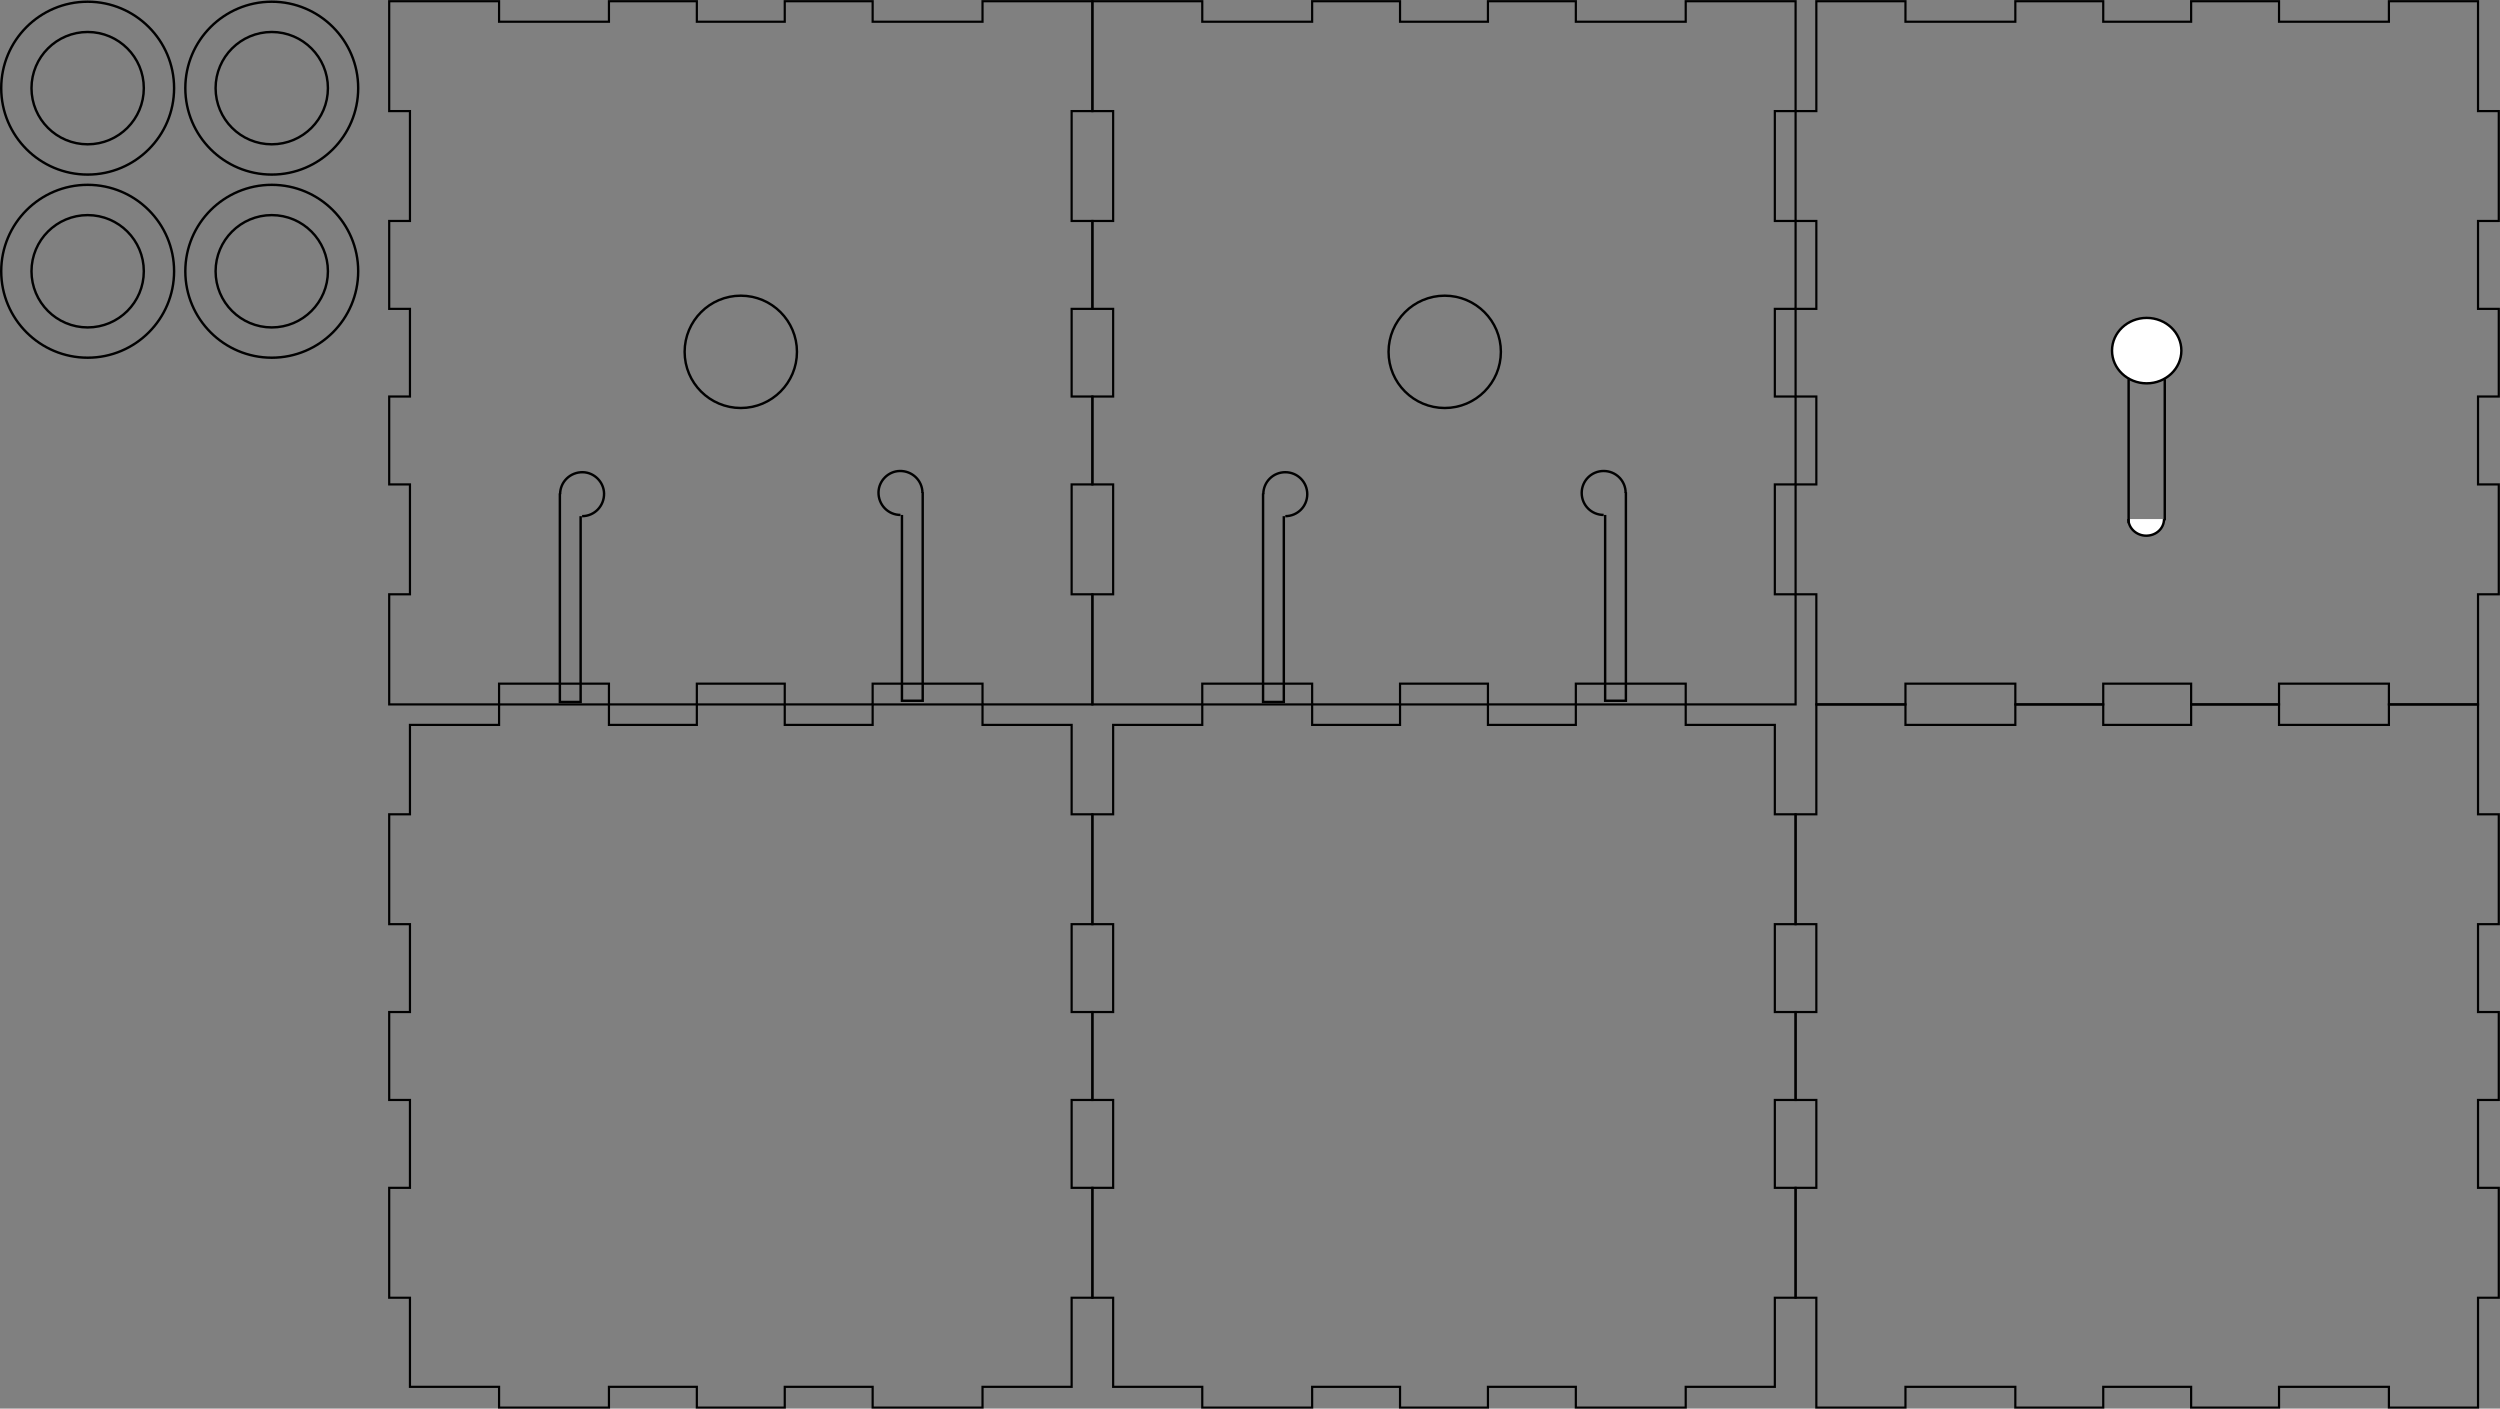 <?xml version="1.0" encoding="utf-8"?>
<!-- Generator: Adobe Illustrator 22.1.0, SVG Export Plug-In . SVG Version: 6.00 Build 0)  -->
<svg version="1.1" id="Layer_1" xmlns="http://www.w3.org/2000/svg" xmlns:xlink="http://www.w3.org/1999/xlink" x="0px" y="0px"
	 viewBox="0 0 1023.9 576.9" style="enable-background:new 0 0 1023.9 576.9;" xml:space="preserve">
<rect x="0" y="0" width="1023.9" height="576.9" fill="#808080" stroke="none"/>
<style type="text/css">
	.st0{fill:none;stroke:#000000;stroke-width:0.9;}
	.st1{fill:none;stroke:#000000;stroke-miterlimit:10;}
	.st2{fill:#FFFFFF;stroke:#000000;stroke-miterlimit:10;}
</style>
<g transform="translate(22.5, 22.5) ">
	<polygon class="st0" points="136.9,-22 181.9,-22 181.9,-13.6 226.9,-13.6 226.9,-22 262.9,-22 262.9,-13.6 298.9,-13.6 298.9,-22 
		334.9,-22 334.9,-13.6 379.9,-13.6 379.9,-22 424.9,-22 424.9,23 416.4,23 416.4,68 424.9,68 424.9,104 416.4,104 416.4,139.9 
		424.9,139.9 424.9,175.9 416.4,175.9 416.4,220.9 424.9,220.9 424.9,266 379.9,266 379.9,257.5 334.9,257.5 334.9,266 298.9,266 
		298.9,257.5 262.9,257.5 262.9,266 226.9,266 226.9,257.5 181.9,257.5 181.9,266 136.9,266 136.9,220.9 145.4,220.9 145.4,175.9 
		136.9,175.9 136.9,139.9 145.4,139.9 145.4,104 136.9,104 136.9,68 145.4,68 145.4,23 136.9,23 	"/>
</g>
<g transform="translate(382.5, 22.5) ">
	<polygon class="st0" points="64.9,-22 109.9,-22 109.9,-13.6 154.9,-13.6 154.9,-22 190.9,-22 190.9,-13.6 226.9,-13.6 226.9,-22 
		262.9,-22 262.9,-13.6 307.9,-13.6 307.9,-22 352.9,-22 352.9,23 344.4,23 344.4,68 352.9,68 352.9,104 344.4,104 344.4,139.9 
		352.9,139.9 352.9,175.9 344.4,175.9 344.4,220.9 352.9,220.9 352.9,266 307.9,266 307.9,257.5 262.9,257.5 262.9,266 226.9,266 
		226.9,257.5 190.9,257.5 190.9,266 154.9,266 154.9,257.5 109.9,257.5 109.9,266 64.9,266 64.9,220.9 73.4,220.9 73.4,175.9 
		64.9,175.9 64.9,139.9 73.4,139.9 73.4,104 64.9,104 64.9,68 73.4,68 73.4,23 64.9,23 	"/>
</g>
<g transform="translate(742.5, 22.5) ">
	<polygon class="st0" points="1.4,-22 37.9,-22 37.9,-13.6 82.9,-13.6 82.9,-22 118.9,-22 118.9,-13.6 154.9,-13.6 154.9,-22 
		190.9,-22 190.9,-13.6 235.9,-13.6 235.9,-22 272.4,-22 272.4,23 280.9,23 280.9,68 272.4,68 272.4,104 280.9,104 280.9,139.9 
		272.4,139.9 272.4,175.9 280.9,175.9 280.9,220.9 272.4,220.9 272.4,266 235.9,266 235.9,257.5 190.9,257.5 190.9,266 154.9,266 
		154.9,257.5 118.9,257.5 118.9,266 82.9,266 82.9,257.5 37.9,257.5 37.9,266 1.4,266 1.4,220.9 -7.1,220.9 -7.1,175.9 1.4,175.9 
		1.4,139.9 -7.1,139.9 -7.1,104 1.4,104 1.4,68 -7.1,68 -7.1,23 1.4,23 	"/>
</g>
<g transform="translate(742.5, 382.5) ">
	<polygon class="st0" points="1.4,-94 37.9,-94 37.9,-85.6 82.9,-85.6 82.9,-94 118.9,-94 118.9,-85.6 154.9,-85.6 154.9,-94 
		190.9,-94 190.9,-85.6 235.9,-85.6 235.9,-94 272.4,-94 272.4,-49 280.9,-49 280.9,-4 272.4,-4 272.4,32 280.9,32 280.9,68 
		272.4,68 272.4,104 280.9,104 280.9,149 272.4,149 272.4,194 235.9,194 235.9,185.5 190.9,185.5 190.9,194 154.9,194 154.9,185.5 
		118.9,185.5 118.9,194 82.9,194 82.9,185.5 37.9,185.5 37.9,194 1.4,194 1.4,149 -7.1,149 -7.1,104 1.4,104 1.4,68 -7.1,68 
		-7.1,32 1.4,32 1.4,-4 -7.1,-4 -7.1,-49 1.4,-49 	"/>
</g>
<g transform="translate(22.5, 382.5) ">
	<polygon class="st0" points="145.4,-85.6 181.9,-85.6 181.9,-94 226.9,-94 226.9,-85.6 262.9,-85.6 262.9,-94 298.9,-94 
		298.9,-85.6 334.9,-85.6 334.9,-94 379.9,-94 379.9,-85.6 416.4,-85.6 416.4,-49 424.9,-49 424.9,-4 416.4,-4 416.4,32 424.9,32 
		424.9,68 416.4,68 416.4,104 424.9,104 424.9,149 416.4,149 416.4,185.5 379.9,185.5 379.9,194 334.9,194 334.9,185.5 298.9,185.5 
		298.9,194 262.9,194 262.9,185.5 226.9,185.5 226.9,194 181.9,194 181.9,185.5 145.4,185.5 145.4,149 136.9,149 136.9,104 
		145.4,104 145.4,68 136.9,68 136.9,32 145.4,32 145.4,-4 136.9,-4 136.9,-49 145.4,-49 	"/>
</g>
<g transform="translate(382.5, 382.5) ">
	<polygon class="st0" points="73.4,-85.6 109.9,-85.6 109.9,-94 154.9,-94 154.9,-85.6 190.9,-85.6 190.9,-94 226.9,-94 
		226.9,-85.6 262.9,-85.6 262.9,-94 307.9,-94 307.9,-85.6 344.4,-85.6 344.4,-49 352.9,-49 352.9,-4 344.4,-4 344.4,32 352.9,32 
		352.9,68 344.4,68 344.4,104 352.9,104 352.9,149 344.4,149 344.4,185.5 307.9,185.5 307.9,194 262.9,194 262.9,185.5 226.9,185.5 
		226.9,194 190.9,194 190.9,185.5 154.9,185.5 154.9,194 109.9,194 109.9,185.5 73.4,185.5 73.4,149 64.9,149 64.9,104 73.4,104 
		73.4,68 64.9,68 64.9,32 73.4,32 73.4,-4 64.9,-4 64.9,-49 73.4,-49 	"/>
</g>
<polyline class="st1" points="377.9,201.6 377.9,287 369.4,287 369.4,210.9 "/>
<path class="st1" d="M377.8,201.9c0-5.1-4.2-9.1-9.3-9c-4.7,0.1-8.6,4-8.7,8.7c-0.1,5.1,3.9,9.3,9,9.3"/>
<polyline class="st1" points="229.3,202.1 229.3,287.5 237.8,287.5 237.8,211.4 "/>
<path class="st1" d="M229.4,202.4c0-5.1,4.2-9.1,9.3-9c4.7,0.1,8.6,4,8.7,8.7c0.1,5.1-3.9,9.3-9,9.3"/>
<polyline class="st1" points="665.9,201.6 665.9,287 657.4,287 657.4,210.9 "/>
<path class="st1" d="M665.8,201.9c0-5-4-9-9-9c-5,0-9,4-9,9s4,9,9,9"/>
<polyline class="st1" points="517.3,202.1 517.3,287.5 525.8,287.5 525.8,211.4 "/>
<path class="st1" d="M517.4,202.4c0-5,4-9,9-9s9,4,9,9s-4,9-9,9"/>
<g>
	<path class="st2" d="M886.3,212.6c0,3.8-3.2,6.8-7.3,6.8c-4,0-7.3-3.1-7.3-6.8"/>
	<line class="st1" x1="886.6" y1="213.1" x2="886.6" y2="155.3"/>
	<g>
		<ellipse class="st2" cx="879.2" cy="143.6" rx="14.2" ry="13.4"/>
		<line class="st1" x1="871.8" y1="214.3" x2="871.8" y2="155.3"/>
	</g>
</g>
<circle class="st1" cx="591.7" cy="144.1" r="23"/>
<circle class="st1" cx="303.4" cy="144.1" r="23"/>
<g>
	<circle class="st1" cx="35.9" cy="111.1" r="23"/>
	<circle class="st1" cx="35.9" cy="111.1" r="35.4"/>
</g>
<g>
	<circle class="st1" cx="111.3" cy="111.1" r="23"/>
	<circle class="st1" cx="111.3" cy="111.1" r="35.4"/>
</g>
<g>
	<circle class="st1" cx="35.9" cy="36.1" r="23"/>
	<circle class="st1" cx="35.9" cy="36.1" r="35.4"/>
</g>
<g>
	<circle class="st1" cx="111.3" cy="36.1" r="23"/>
	<circle class="st1" cx="111.3" cy="36.1" r="35.4"/>
</g>
</svg>
